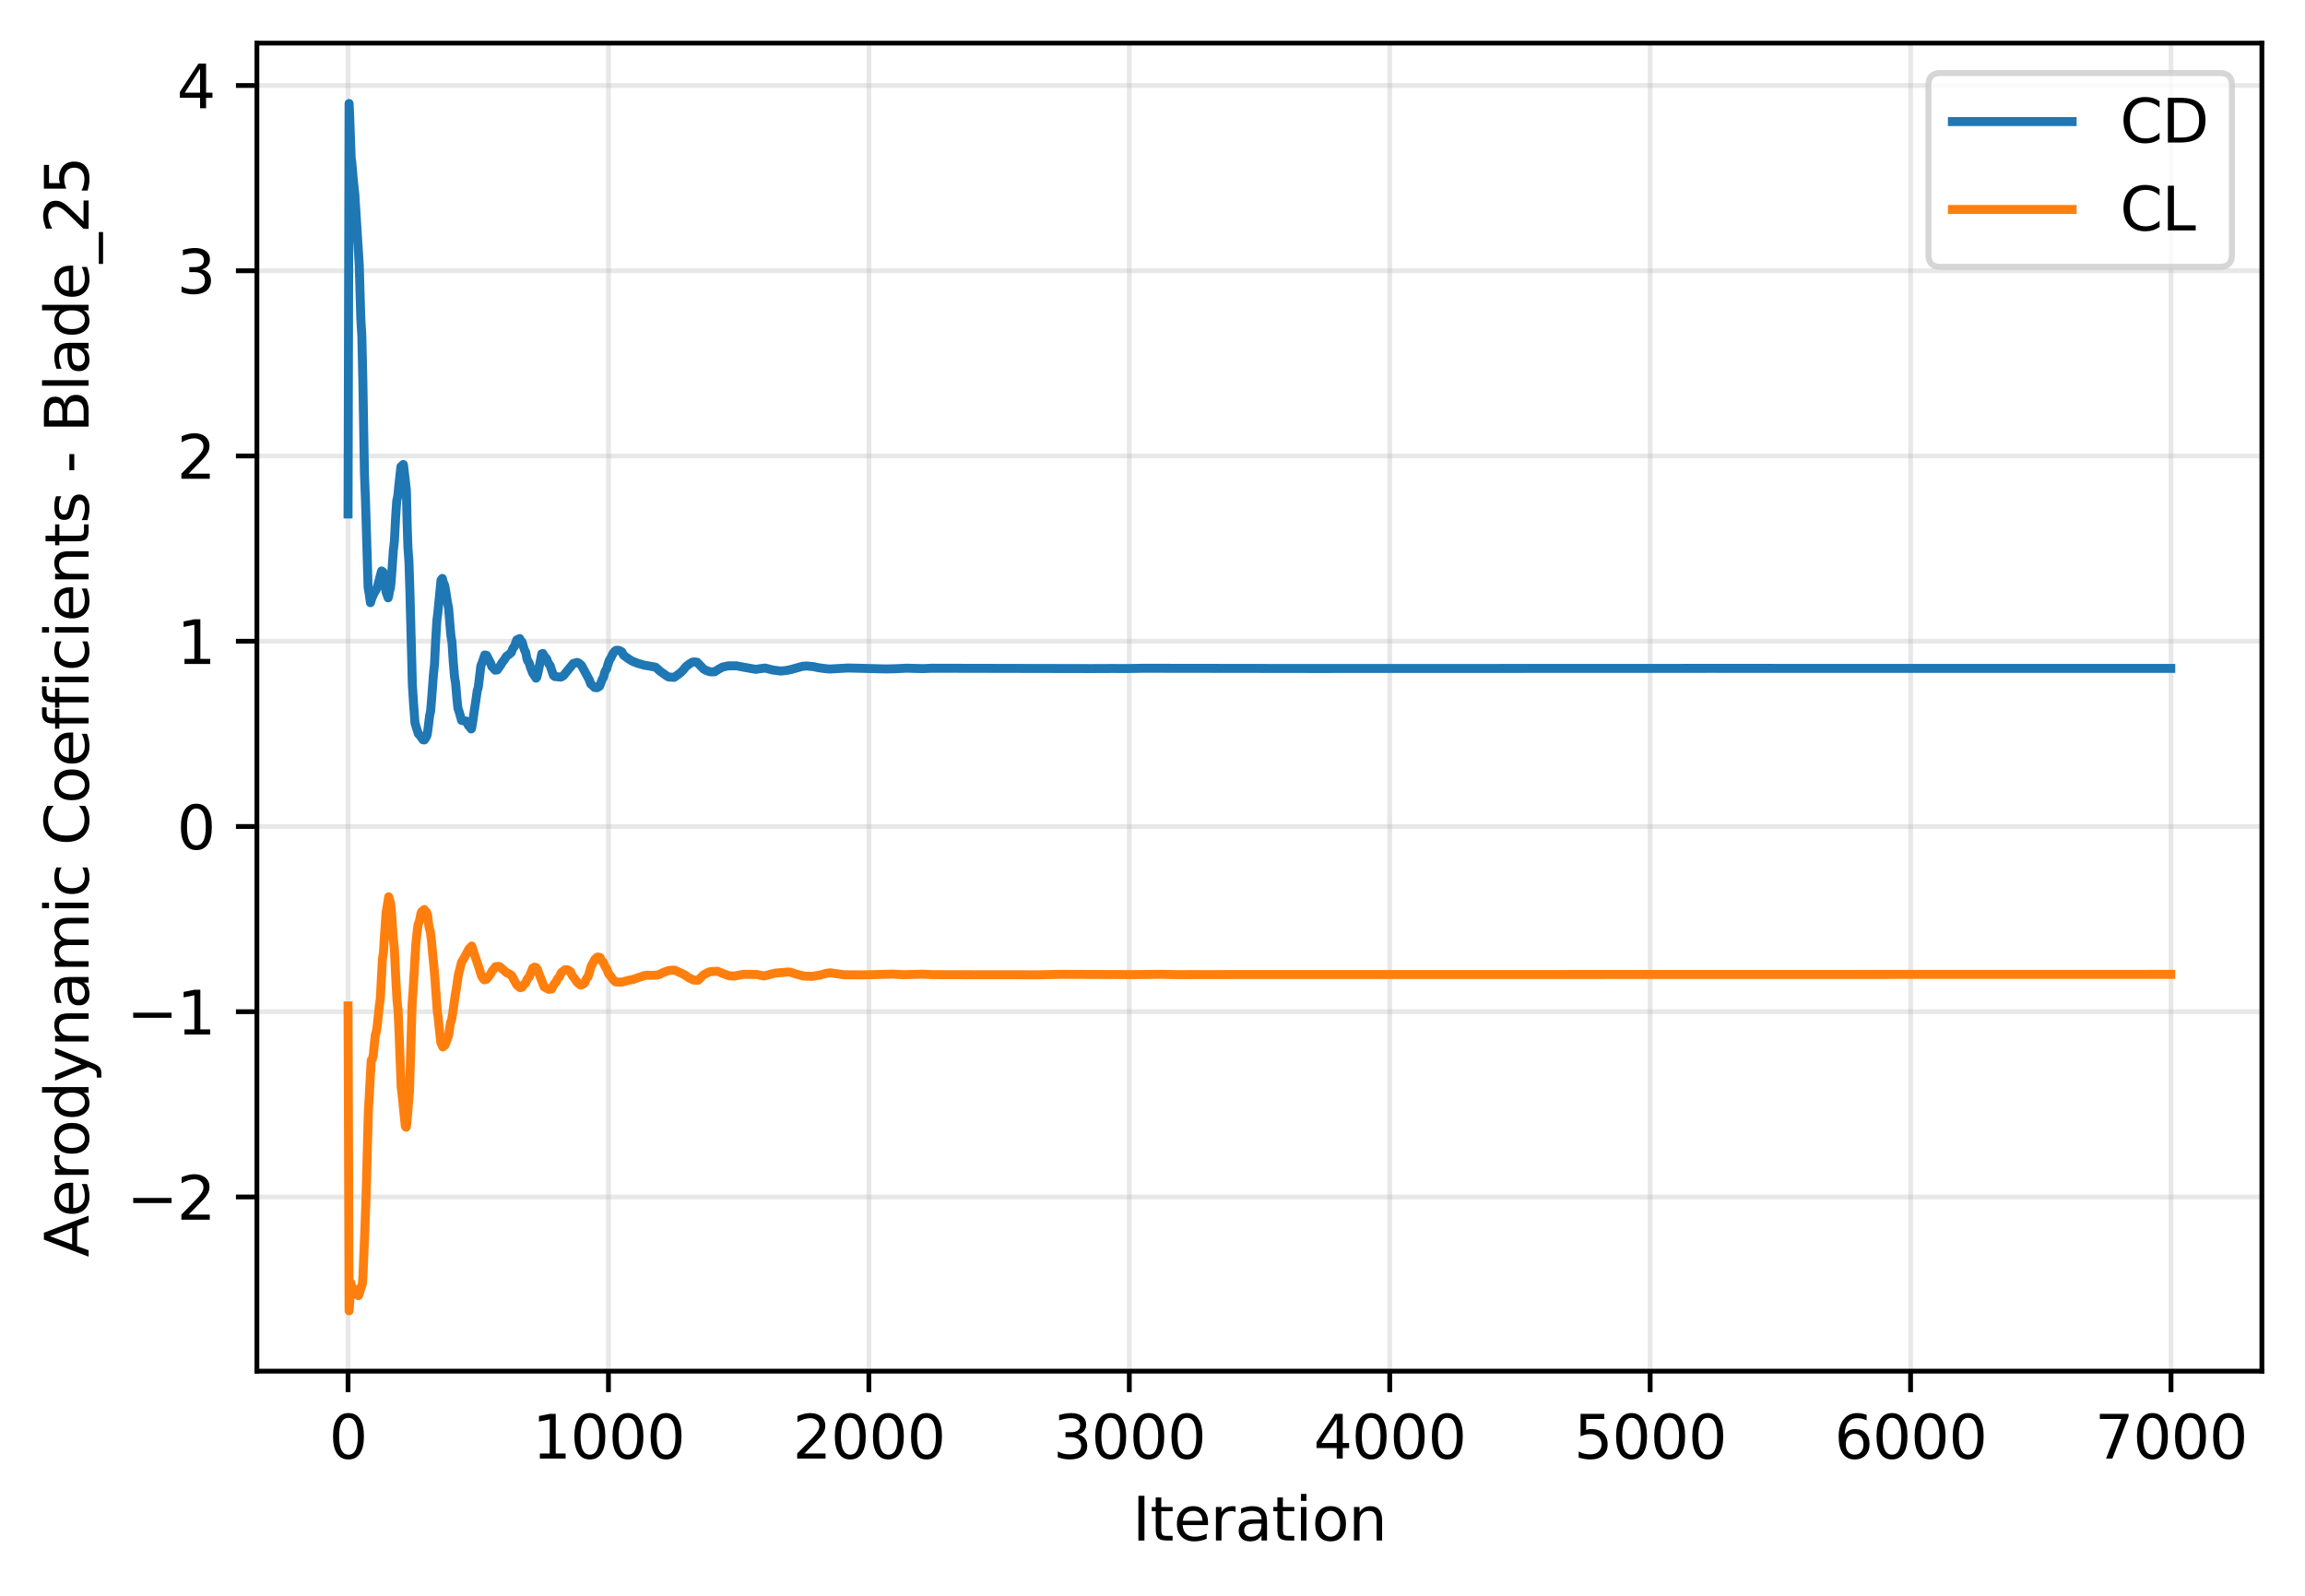 <?xml version="1.0" encoding="utf-8" standalone="no"?>
<!DOCTYPE svg PUBLIC "-//W3C//DTD SVG 1.1//EN"
  "http://www.w3.org/Graphics/SVG/1.1/DTD/svg11.dtd">
<svg xmlns:xlink="http://www.w3.org/1999/xlink" width="384.898pt" height="266.516pt" viewBox="0 0 384.898 266.516" xmlns="http://www.w3.org/2000/svg" version="1.1">
 <defs>
  <style type="text/css">*{stroke-linejoin: round; stroke-linecap: butt}</style>
 </defs>
 <g id="figure_1">
  <g id="patch_1">
   <path d="M 0 266.516 
L 384.898 266.516 
L 384.898 0 
L 0 0 
z
" style="fill: #ffffff"/>
  </g>
  <g id="axes_1">
   <g id="patch_2">
    <path d="M 42.898 228.96 
L 377.698 228.96 
L 377.698 7.2 
L 42.898 7.2 
z
" style="fill: #ffffff"/>
   </g>
   <g id="matplotlib.axis_1">
    <g id="xtick_1">
     <g id="line2d_1">
      <path d="M 58.117 228.96 
L 58.117 7.2 
" clip-path="url(#p949bde7c8f)" style="fill: none; stroke: #b0b0b0; stroke-opacity: 0.3; stroke-width: 0.8; stroke-linecap: square"/>
     </g>
     <g id="line2d_2">
      <defs>
       <path id="m51c394174d" d="M 0 0 
L 0 3.5 
" style="stroke: #000000; stroke-width: 0.8"/>
      </defs>
      <g>
       <use xlink:href="#m51c394174d" x="58.117" y="228.96" style="stroke: #000000; stroke-width: 0.8"/>
      </g>
     </g>
     <g id="text_1">
      <!-- 0 -->
      <g transform="translate(54.935 243.558) scale(0.1 -0.1)">
       <defs>
        <path id="DejaVuSans-30" d="M 2034 4250 
Q 1547 4250 1301 3770 
Q 1056 3291 1056 2328 
Q 1056 1369 1301 889 
Q 1547 409 2034 409 
Q 2525 409 2770 889 
Q 3016 1369 3016 2328 
Q 3016 3291 2770 3770 
Q 2525 4250 2034 4250 
z
M 2034 4750 
Q 2819 4750 3233 4129 
Q 3647 3509 3647 2328 
Q 3647 1150 3233 529 
Q 2819 -91 2034 -91 
Q 1250 -91 836 529 
Q 422 1150 422 2328 
Q 422 3509 836 4129 
Q 1250 4750 2034 4750 
z
" transform="scale(0.016)"/>
       </defs>
       <use xlink:href="#DejaVuSans-30"/>
      </g>
     </g>
    </g>
    <g id="xtick_2">
     <g id="line2d_3">
      <path d="M 101.603 228.96 
L 101.603 7.2 
" clip-path="url(#p949bde7c8f)" style="fill: none; stroke: #b0b0b0; stroke-opacity: 0.3; stroke-width: 0.8; stroke-linecap: square"/>
     </g>
     <g id="line2d_4">
      <g>
       <use xlink:href="#m51c394174d" x="101.603" y="228.96" style="stroke: #000000; stroke-width: 0.8"/>
      </g>
     </g>
     <g id="text_2">
      <!-- 1000 -->
      <g transform="translate(88.878 243.558) scale(0.1 -0.1)">
       <defs>
        <path id="DejaVuSans-31" d="M 794 531 
L 1825 531 
L 1825 4091 
L 703 3866 
L 703 4441 
L 1819 4666 
L 2450 4666 
L 2450 531 
L 3481 531 
L 3481 0 
L 794 0 
L 794 531 
z
" transform="scale(0.016)"/>
       </defs>
       <use xlink:href="#DejaVuSans-31"/>
       <use xlink:href="#DejaVuSans-30" transform="translate(63.623 0)"/>
       <use xlink:href="#DejaVuSans-30" transform="translate(127.246 0)"/>
       <use xlink:href="#DejaVuSans-30" transform="translate(190.869 0)"/>
      </g>
     </g>
    </g>
    <g id="xtick_3">
     <g id="line2d_5">
      <path d="M 145.09 228.96 
L 145.09 7.2 
" clip-path="url(#p949bde7c8f)" style="fill: none; stroke: #b0b0b0; stroke-opacity: 0.3; stroke-width: 0.8; stroke-linecap: square"/>
     </g>
     <g id="line2d_6">
      <g>
       <use xlink:href="#m51c394174d" x="145.09" y="228.96" style="stroke: #000000; stroke-width: 0.8"/>
      </g>
     </g>
     <g id="text_3">
      <!-- 2000 -->
      <g transform="translate(132.365 243.558) scale(0.1 -0.1)">
       <defs>
        <path id="DejaVuSans-32" d="M 1228 531 
L 3431 531 
L 3431 0 
L 469 0 
L 469 531 
Q 828 903 1448 1529 
Q 2069 2156 2228 2338 
Q 2531 2678 2651 2914 
Q 2772 3150 2772 3378 
Q 2772 3750 2511 3984 
Q 2250 4219 1831 4219 
Q 1534 4219 1204 4116 
Q 875 4013 500 3803 
L 500 4441 
Q 881 4594 1212 4672 
Q 1544 4750 1819 4750 
Q 2544 4750 2975 4387 
Q 3406 4025 3406 3419 
Q 3406 3131 3298 2873 
Q 3191 2616 2906 2266 
Q 2828 2175 2409 1742 
Q 1991 1309 1228 531 
z
" transform="scale(0.016)"/>
       </defs>
       <use xlink:href="#DejaVuSans-32"/>
       <use xlink:href="#DejaVuSans-30" transform="translate(63.623 0)"/>
       <use xlink:href="#DejaVuSans-30" transform="translate(127.246 0)"/>
       <use xlink:href="#DejaVuSans-30" transform="translate(190.869 0)"/>
      </g>
     </g>
    </g>
    <g id="xtick_4">
     <g id="line2d_7">
      <path d="M 188.577 228.96 
L 188.577 7.2 
" clip-path="url(#p949bde7c8f)" style="fill: none; stroke: #b0b0b0; stroke-opacity: 0.3; stroke-width: 0.8; stroke-linecap: square"/>
     </g>
     <g id="line2d_8">
      <g>
       <use xlink:href="#m51c394174d" x="188.577" y="228.96" style="stroke: #000000; stroke-width: 0.8"/>
      </g>
     </g>
     <g id="text_4">
      <!-- 3000 -->
      <g transform="translate(175.852 243.558) scale(0.1 -0.1)">
       <defs>
        <path id="DejaVuSans-33" d="M 2597 2516 
Q 3050 2419 3304 2112 
Q 3559 1806 3559 1356 
Q 3559 666 3084 287 
Q 2609 -91 1734 -91 
Q 1441 -91 1130 -33 
Q 819 25 488 141 
L 488 750 
Q 750 597 1062 519 
Q 1375 441 1716 441 
Q 2309 441 2620 675 
Q 2931 909 2931 1356 
Q 2931 1769 2642 2001 
Q 2353 2234 1838 2234 
L 1294 2234 
L 1294 2753 
L 1863 2753 
Q 2328 2753 2575 2939 
Q 2822 3125 2822 3475 
Q 2822 3834 2567 4026 
Q 2313 4219 1838 4219 
Q 1578 4219 1281 4162 
Q 984 4106 628 3988 
L 628 4550 
Q 988 4650 1302 4700 
Q 1616 4750 1894 4750 
Q 2613 4750 3031 4423 
Q 3450 4097 3450 3541 
Q 3450 3153 3228 2886 
Q 3006 2619 2597 2516 
z
" transform="scale(0.016)"/>
       </defs>
       <use xlink:href="#DejaVuSans-33"/>
       <use xlink:href="#DejaVuSans-30" transform="translate(63.623 0)"/>
       <use xlink:href="#DejaVuSans-30" transform="translate(127.246 0)"/>
       <use xlink:href="#DejaVuSans-30" transform="translate(190.869 0)"/>
      </g>
     </g>
    </g>
    <g id="xtick_5">
     <g id="line2d_9">
      <path d="M 232.064 228.96 
L 232.064 7.2 
" clip-path="url(#p949bde7c8f)" style="fill: none; stroke: #b0b0b0; stroke-opacity: 0.3; stroke-width: 0.8; stroke-linecap: square"/>
     </g>
     <g id="line2d_10">
      <g>
       <use xlink:href="#m51c394174d" x="232.064" y="228.96" style="stroke: #000000; stroke-width: 0.8"/>
      </g>
     </g>
     <g id="text_5">
      <!-- 4000 -->
      <g transform="translate(219.339 243.558) scale(0.1 -0.1)">
       <defs>
        <path id="DejaVuSans-34" d="M 2419 4116 
L 825 1625 
L 2419 1625 
L 2419 4116 
z
M 2253 4666 
L 3047 4666 
L 3047 1625 
L 3713 1625 
L 3713 1100 
L 3047 1100 
L 3047 0 
L 2419 0 
L 2419 1100 
L 313 1100 
L 313 1709 
L 2253 4666 
z
" transform="scale(0.016)"/>
       </defs>
       <use xlink:href="#DejaVuSans-34"/>
       <use xlink:href="#DejaVuSans-30" transform="translate(63.623 0)"/>
       <use xlink:href="#DejaVuSans-30" transform="translate(127.246 0)"/>
       <use xlink:href="#DejaVuSans-30" transform="translate(190.869 0)"/>
      </g>
     </g>
    </g>
    <g id="xtick_6">
     <g id="line2d_11">
      <path d="M 275.55 228.96 
L 275.55 7.2 
" clip-path="url(#p949bde7c8f)" style="fill: none; stroke: #b0b0b0; stroke-opacity: 0.3; stroke-width: 0.8; stroke-linecap: square"/>
     </g>
     <g id="line2d_12">
      <g>
       <use xlink:href="#m51c394174d" x="275.55" y="228.96" style="stroke: #000000; stroke-width: 0.8"/>
      </g>
     </g>
     <g id="text_6">
      <!-- 5000 -->
      <g transform="translate(262.825 243.558) scale(0.1 -0.1)">
       <defs>
        <path id="DejaVuSans-35" d="M 691 4666 
L 3169 4666 
L 3169 4134 
L 1269 4134 
L 1269 2991 
Q 1406 3038 1543 3061 
Q 1681 3084 1819 3084 
Q 2600 3084 3056 2656 
Q 3513 2228 3513 1497 
Q 3513 744 3044 326 
Q 2575 -91 1722 -91 
Q 1428 -91 1123 -41 
Q 819 9 494 109 
L 494 744 
Q 775 591 1075 516 
Q 1375 441 1709 441 
Q 2250 441 2565 725 
Q 2881 1009 2881 1497 
Q 2881 1984 2565 2268 
Q 2250 2553 1709 2553 
Q 1456 2553 1204 2497 
Q 953 2441 691 2322 
L 691 4666 
z
" transform="scale(0.016)"/>
       </defs>
       <use xlink:href="#DejaVuSans-35"/>
       <use xlink:href="#DejaVuSans-30" transform="translate(63.623 0)"/>
       <use xlink:href="#DejaVuSans-30" transform="translate(127.246 0)"/>
       <use xlink:href="#DejaVuSans-30" transform="translate(190.869 0)"/>
      </g>
     </g>
    </g>
    <g id="xtick_7">
     <g id="line2d_13">
      <path d="M 319.037 228.96 
L 319.037 7.2 
" clip-path="url(#p949bde7c8f)" style="fill: none; stroke: #b0b0b0; stroke-opacity: 0.3; stroke-width: 0.8; stroke-linecap: square"/>
     </g>
     <g id="line2d_14">
      <g>
       <use xlink:href="#m51c394174d" x="319.037" y="228.96" style="stroke: #000000; stroke-width: 0.8"/>
      </g>
     </g>
     <g id="text_7">
      <!-- 6000 -->
      <g transform="translate(306.312 243.558) scale(0.1 -0.1)">
       <defs>
        <path id="DejaVuSans-36" d="M 2113 2584 
Q 1688 2584 1439 2293 
Q 1191 2003 1191 1497 
Q 1191 994 1439 701 
Q 1688 409 2113 409 
Q 2538 409 2786 701 
Q 3034 994 3034 1497 
Q 3034 2003 2786 2293 
Q 2538 2584 2113 2584 
z
M 3366 4563 
L 3366 3988 
Q 3128 4100 2886 4159 
Q 2644 4219 2406 4219 
Q 1781 4219 1451 3797 
Q 1122 3375 1075 2522 
Q 1259 2794 1537 2939 
Q 1816 3084 2150 3084 
Q 2853 3084 3261 2657 
Q 3669 2231 3669 1497 
Q 3669 778 3244 343 
Q 2819 -91 2113 -91 
Q 1303 -91 875 529 
Q 447 1150 447 2328 
Q 447 3434 972 4092 
Q 1497 4750 2381 4750 
Q 2619 4750 2861 4703 
Q 3103 4656 3366 4563 
z
" transform="scale(0.016)"/>
       </defs>
       <use xlink:href="#DejaVuSans-36"/>
       <use xlink:href="#DejaVuSans-30" transform="translate(63.623 0)"/>
       <use xlink:href="#DejaVuSans-30" transform="translate(127.246 0)"/>
       <use xlink:href="#DejaVuSans-30" transform="translate(190.869 0)"/>
      </g>
     </g>
    </g>
    <g id="xtick_8">
     <g id="line2d_15">
      <path d="M 362.524 228.96 
L 362.524 7.2 
" clip-path="url(#p949bde7c8f)" style="fill: none; stroke: #b0b0b0; stroke-opacity: 0.3; stroke-width: 0.8; stroke-linecap: square"/>
     </g>
     <g id="line2d_16">
      <g>
       <use xlink:href="#m51c394174d" x="362.524" y="228.96" style="stroke: #000000; stroke-width: 0.8"/>
      </g>
     </g>
     <g id="text_8">
      <!-- 7000 -->
      <g transform="translate(349.799 243.558) scale(0.1 -0.1)">
       <defs>
        <path id="DejaVuSans-37" d="M 525 4666 
L 3525 4666 
L 3525 4397 
L 1831 0 
L 1172 0 
L 2766 4134 
L 525 4134 
L 525 4666 
z
" transform="scale(0.016)"/>
       </defs>
       <use xlink:href="#DejaVuSans-37"/>
       <use xlink:href="#DejaVuSans-30" transform="translate(63.623 0)"/>
       <use xlink:href="#DejaVuSans-30" transform="translate(127.246 0)"/>
       <use xlink:href="#DejaVuSans-30" transform="translate(190.869 0)"/>
      </g>
     </g>
    </g>
    <g id="text_9">
     <!-- Iteration -->
     <g transform="translate(189.09 257.237) scale(0.1 -0.1)">
      <defs>
       <path id="DejaVuSans-49" d="M 628 4666 
L 1259 4666 
L 1259 0 
L 628 0 
L 628 4666 
z
" transform="scale(0.016)"/>
       <path id="DejaVuSans-74" d="M 1172 4494 
L 1172 3500 
L 2356 3500 
L 2356 3053 
L 1172 3053 
L 1172 1153 
Q 1172 725 1289 603 
Q 1406 481 1766 481 
L 2356 481 
L 2356 0 
L 1766 0 
Q 1100 0 847 248 
Q 594 497 594 1153 
L 594 3053 
L 172 3053 
L 172 3500 
L 594 3500 
L 594 4494 
L 1172 4494 
z
" transform="scale(0.016)"/>
       <path id="DejaVuSans-65" d="M 3597 1894 
L 3597 1613 
L 953 1613 
Q 991 1019 1311 708 
Q 1631 397 2203 397 
Q 2534 397 2845 478 
Q 3156 559 3463 722 
L 3463 178 
Q 3153 47 2828 -22 
Q 2503 -91 2169 -91 
Q 1331 -91 842 396 
Q 353 884 353 1716 
Q 353 2575 817 3079 
Q 1281 3584 2069 3584 
Q 2775 3584 3186 3129 
Q 3597 2675 3597 1894 
z
M 3022 2063 
Q 3016 2534 2758 2815 
Q 2500 3097 2075 3097 
Q 1594 3097 1305 2825 
Q 1016 2553 972 2059 
L 3022 2063 
z
" transform="scale(0.016)"/>
       <path id="DejaVuSans-72" d="M 2631 2963 
Q 2534 3019 2420 3045 
Q 2306 3072 2169 3072 
Q 1681 3072 1420 2755 
Q 1159 2438 1159 1844 
L 1159 0 
L 581 0 
L 581 3500 
L 1159 3500 
L 1159 2956 
Q 1341 3275 1631 3429 
Q 1922 3584 2338 3584 
Q 2397 3584 2469 3576 
Q 2541 3569 2628 3553 
L 2631 2963 
z
" transform="scale(0.016)"/>
       <path id="DejaVuSans-61" d="M 2194 1759 
Q 1497 1759 1228 1600 
Q 959 1441 959 1056 
Q 959 750 1161 570 
Q 1363 391 1709 391 
Q 2188 391 2477 730 
Q 2766 1069 2766 1631 
L 2766 1759 
L 2194 1759 
z
M 3341 1997 
L 3341 0 
L 2766 0 
L 2766 531 
Q 2569 213 2275 61 
Q 1981 -91 1556 -91 
Q 1019 -91 701 211 
Q 384 513 384 1019 
Q 384 1609 779 1909 
Q 1175 2209 1959 2209 
L 2766 2209 
L 2766 2266 
Q 2766 2663 2505 2880 
Q 2244 3097 1772 3097 
Q 1472 3097 1187 3025 
Q 903 2953 641 2809 
L 641 3341 
Q 956 3463 1253 3523 
Q 1550 3584 1831 3584 
Q 2591 3584 2966 3190 
Q 3341 2797 3341 1997 
z
" transform="scale(0.016)"/>
       <path id="DejaVuSans-69" d="M 603 3500 
L 1178 3500 
L 1178 0 
L 603 0 
L 603 3500 
z
M 603 4863 
L 1178 4863 
L 1178 4134 
L 603 4134 
L 603 4863 
z
" transform="scale(0.016)"/>
       <path id="DejaVuSans-6f" d="M 1959 3097 
Q 1497 3097 1228 2736 
Q 959 2375 959 1747 
Q 959 1119 1226 758 
Q 1494 397 1959 397 
Q 2419 397 2687 759 
Q 2956 1122 2956 1747 
Q 2956 2369 2687 2733 
Q 2419 3097 1959 3097 
z
M 1959 3584 
Q 2709 3584 3137 3096 
Q 3566 2609 3566 1747 
Q 3566 888 3137 398 
Q 2709 -91 1959 -91 
Q 1206 -91 779 398 
Q 353 888 353 1747 
Q 353 2609 779 3096 
Q 1206 3584 1959 3584 
z
" transform="scale(0.016)"/>
       <path id="DejaVuSans-6e" d="M 3513 2113 
L 3513 0 
L 2938 0 
L 2938 2094 
Q 2938 2591 2744 2837 
Q 2550 3084 2163 3084 
Q 1697 3084 1428 2787 
Q 1159 2491 1159 1978 
L 1159 0 
L 581 0 
L 581 3500 
L 1159 3500 
L 1159 2956 
Q 1366 3272 1645 3428 
Q 1925 3584 2291 3584 
Q 2894 3584 3203 3211 
Q 3513 2838 3513 2113 
z
" transform="scale(0.016)"/>
      </defs>
      <use xlink:href="#DejaVuSans-49"/>
      <use xlink:href="#DejaVuSans-74" transform="translate(29.492 0)"/>
      <use xlink:href="#DejaVuSans-65" transform="translate(68.701 0)"/>
      <use xlink:href="#DejaVuSans-72" transform="translate(130.225 0)"/>
      <use xlink:href="#DejaVuSans-61" transform="translate(171.338 0)"/>
      <use xlink:href="#DejaVuSans-74" transform="translate(232.617 0)"/>
      <use xlink:href="#DejaVuSans-69" transform="translate(271.826 0)"/>
      <use xlink:href="#DejaVuSans-6f" transform="translate(299.609 0)"/>
      <use xlink:href="#DejaVuSans-6e" transform="translate(360.791 0)"/>
     </g>
    </g>
   </g>
   <g id="matplotlib.axis_2">
    <g id="ytick_1">
     <g id="line2d_17">
      <path d="M 42.898 199.871 
L 377.698 199.871 
" clip-path="url(#p949bde7c8f)" style="fill: none; stroke: #b0b0b0; stroke-opacity: 0.3; stroke-width: 0.8; stroke-linecap: square"/>
     </g>
     <g id="line2d_18">
      <defs>
       <path id="md9093e681e" d="M 0 0 
L -3.5 0 
" style="stroke: #000000; stroke-width: 0.8"/>
      </defs>
      <g>
       <use xlink:href="#md9093e681e" x="42.898" y="199.871" style="stroke: #000000; stroke-width: 0.8"/>
      </g>
     </g>
     <g id="text_10">
      <!-- −2 -->
      <g transform="translate(21.156 203.67) scale(0.1 -0.1)">
       <defs>
        <path id="DejaVuSans-2212" d="M 678 2272 
L 4684 2272 
L 4684 1741 
L 678 1741 
L 678 2272 
z
" transform="scale(0.016)"/>
       </defs>
       <use xlink:href="#DejaVuSans-2212"/>
       <use xlink:href="#DejaVuSans-32" transform="translate(83.789 0)"/>
      </g>
     </g>
    </g>
    <g id="ytick_2">
     <g id="line2d_19">
      <path d="M 42.898 168.939 
L 377.698 168.939 
" clip-path="url(#p949bde7c8f)" style="fill: none; stroke: #b0b0b0; stroke-opacity: 0.3; stroke-width: 0.8; stroke-linecap: square"/>
     </g>
     <g id="line2d_20">
      <g>
       <use xlink:href="#md9093e681e" x="42.898" y="168.939" style="stroke: #000000; stroke-width: 0.8"/>
      </g>
     </g>
     <g id="text_11">
      <!-- −1 -->
      <g transform="translate(21.156 172.738) scale(0.1 -0.1)">
       <use xlink:href="#DejaVuSans-2212"/>
       <use xlink:href="#DejaVuSans-31" transform="translate(83.789 0)"/>
      </g>
     </g>
    </g>
    <g id="ytick_3">
     <g id="line2d_21">
      <path d="M 42.898 138.006 
L 377.698 138.006 
" clip-path="url(#p949bde7c8f)" style="fill: none; stroke: #b0b0b0; stroke-opacity: 0.3; stroke-width: 0.8; stroke-linecap: square"/>
     </g>
     <g id="line2d_22">
      <g>
       <use xlink:href="#md9093e681e" x="42.898" y="138.006" style="stroke: #000000; stroke-width: 0.8"/>
      </g>
     </g>
     <g id="text_12">
      <!-- 0 -->
      <g transform="translate(29.536 141.806) scale(0.1 -0.1)">
       <use xlink:href="#DejaVuSans-30"/>
      </g>
     </g>
    </g>
    <g id="ytick_4">
     <g id="line2d_23">
      <path d="M 42.898 107.074 
L 377.698 107.074 
" clip-path="url(#p949bde7c8f)" style="fill: none; stroke: #b0b0b0; stroke-opacity: 0.3; stroke-width: 0.8; stroke-linecap: square"/>
     </g>
     <g id="line2d_24">
      <g>
       <use xlink:href="#md9093e681e" x="42.898" y="107.074" style="stroke: #000000; stroke-width: 0.8"/>
      </g>
     </g>
     <g id="text_13">
      <!-- 1 -->
      <g transform="translate(29.536 110.873) scale(0.1 -0.1)">
       <use xlink:href="#DejaVuSans-31"/>
      </g>
     </g>
    </g>
    <g id="ytick_5">
     <g id="line2d_25">
      <path d="M 42.898 76.142 
L 377.698 76.142 
" clip-path="url(#p949bde7c8f)" style="fill: none; stroke: #b0b0b0; stroke-opacity: 0.3; stroke-width: 0.8; stroke-linecap: square"/>
     </g>
     <g id="line2d_26">
      <g>
       <use xlink:href="#md9093e681e" x="42.898" y="76.142" style="stroke: #000000; stroke-width: 0.8"/>
      </g>
     </g>
     <g id="text_14">
      <!-- 2 -->
      <g transform="translate(29.536 79.941) scale(0.1 -0.1)">
       <use xlink:href="#DejaVuSans-32"/>
      </g>
     </g>
    </g>
    <g id="ytick_6">
     <g id="line2d_27">
      <path d="M 42.898 45.21 
L 377.698 45.21 
" clip-path="url(#p949bde7c8f)" style="fill: none; stroke: #b0b0b0; stroke-opacity: 0.3; stroke-width: 0.8; stroke-linecap: square"/>
     </g>
     <g id="line2d_28">
      <g>
       <use xlink:href="#md9093e681e" x="42.898" y="45.21" style="stroke: #000000; stroke-width: 0.8"/>
      </g>
     </g>
     <g id="text_15">
      <!-- 3 -->
      <g transform="translate(29.536 49.009) scale(0.1 -0.1)">
       <use xlink:href="#DejaVuSans-33"/>
      </g>
     </g>
    </g>
    <g id="ytick_7">
     <g id="line2d_29">
      <path d="M 42.898 14.277 
L 377.698 14.277 
" clip-path="url(#p949bde7c8f)" style="fill: none; stroke: #b0b0b0; stroke-opacity: 0.3; stroke-width: 0.8; stroke-linecap: square"/>
     </g>
     <g id="line2d_30">
      <g>
       <use xlink:href="#md9093e681e" x="42.898" y="14.277" style="stroke: #000000; stroke-width: 0.8"/>
      </g>
     </g>
     <g id="text_16">
      <!-- 4 -->
      <g transform="translate(29.536 18.077) scale(0.1 -0.1)">
       <use xlink:href="#DejaVuSans-34"/>
      </g>
     </g>
    </g>
    <g id="text_17">
     <!-- Aerodynamic Coefficients - Blade_25 -->
     <g transform="translate(14.798 209.92) rotate(-90) scale(0.1 -0.1)">
      <defs>
       <path id="DejaVuSans-41" d="M 2188 4044 
L 1331 1722 
L 3047 1722 
L 2188 4044 
z
M 1831 4666 
L 2547 4666 
L 4325 0 
L 3669 0 
L 3244 1197 
L 1141 1197 
L 716 0 
L 50 0 
L 1831 4666 
z
" transform="scale(0.016)"/>
       <path id="DejaVuSans-64" d="M 2906 2969 
L 2906 4863 
L 3481 4863 
L 3481 0 
L 2906 0 
L 2906 525 
Q 2725 213 2448 61 
Q 2172 -91 1784 -91 
Q 1150 -91 751 415 
Q 353 922 353 1747 
Q 353 2572 751 3078 
Q 1150 3584 1784 3584 
Q 2172 3584 2448 3432 
Q 2725 3281 2906 2969 
z
M 947 1747 
Q 947 1113 1208 752 
Q 1469 391 1925 391 
Q 2381 391 2643 752 
Q 2906 1113 2906 1747 
Q 2906 2381 2643 2742 
Q 2381 3103 1925 3103 
Q 1469 3103 1208 2742 
Q 947 2381 947 1747 
z
" transform="scale(0.016)"/>
       <path id="DejaVuSans-79" d="M 2059 -325 
Q 1816 -950 1584 -1140 
Q 1353 -1331 966 -1331 
L 506 -1331 
L 506 -850 
L 844 -850 
Q 1081 -850 1212 -737 
Q 1344 -625 1503 -206 
L 1606 56 
L 191 3500 
L 800 3500 
L 1894 763 
L 2988 3500 
L 3597 3500 
L 2059 -325 
z
" transform="scale(0.016)"/>
       <path id="DejaVuSans-6d" d="M 3328 2828 
Q 3544 3216 3844 3400 
Q 4144 3584 4550 3584 
Q 5097 3584 5394 3201 
Q 5691 2819 5691 2113 
L 5691 0 
L 5113 0 
L 5113 2094 
Q 5113 2597 4934 2840 
Q 4756 3084 4391 3084 
Q 3944 3084 3684 2787 
Q 3425 2491 3425 1978 
L 3425 0 
L 2847 0 
L 2847 2094 
Q 2847 2600 2669 2842 
Q 2491 3084 2119 3084 
Q 1678 3084 1418 2786 
Q 1159 2488 1159 1978 
L 1159 0 
L 581 0 
L 581 3500 
L 1159 3500 
L 1159 2956 
Q 1356 3278 1631 3431 
Q 1906 3584 2284 3584 
Q 2666 3584 2933 3390 
Q 3200 3197 3328 2828 
z
" transform="scale(0.016)"/>
       <path id="DejaVuSans-63" d="M 3122 3366 
L 3122 2828 
Q 2878 2963 2633 3030 
Q 2388 3097 2138 3097 
Q 1578 3097 1268 2742 
Q 959 2388 959 1747 
Q 959 1106 1268 751 
Q 1578 397 2138 397 
Q 2388 397 2633 464 
Q 2878 531 3122 666 
L 3122 134 
Q 2881 22 2623 -34 
Q 2366 -91 2075 -91 
Q 1284 -91 818 406 
Q 353 903 353 1747 
Q 353 2603 823 3093 
Q 1294 3584 2113 3584 
Q 2378 3584 2631 3529 
Q 2884 3475 3122 3366 
z
" transform="scale(0.016)"/>
       <path id="DejaVuSans-20" transform="scale(0.016)"/>
       <path id="DejaVuSans-43" d="M 4122 4306 
L 4122 3641 
Q 3803 3938 3442 4084 
Q 3081 4231 2675 4231 
Q 1875 4231 1450 3742 
Q 1025 3253 1025 2328 
Q 1025 1406 1450 917 
Q 1875 428 2675 428 
Q 3081 428 3442 575 
Q 3803 722 4122 1019 
L 4122 359 
Q 3791 134 3420 21 
Q 3050 -91 2638 -91 
Q 1578 -91 968 557 
Q 359 1206 359 2328 
Q 359 3453 968 4101 
Q 1578 4750 2638 4750 
Q 3056 4750 3426 4639 
Q 3797 4528 4122 4306 
z
" transform="scale(0.016)"/>
       <path id="DejaVuSans-66" d="M 2375 4863 
L 2375 4384 
L 1825 4384 
Q 1516 4384 1395 4259 
Q 1275 4134 1275 3809 
L 1275 3500 
L 2222 3500 
L 2222 3053 
L 1275 3053 
L 1275 0 
L 697 0 
L 697 3053 
L 147 3053 
L 147 3500 
L 697 3500 
L 697 3744 
Q 697 4328 969 4595 
Q 1241 4863 1831 4863 
L 2375 4863 
z
" transform="scale(0.016)"/>
       <path id="DejaVuSans-73" d="M 2834 3397 
L 2834 2853 
Q 2591 2978 2328 3040 
Q 2066 3103 1784 3103 
Q 1356 3103 1142 2972 
Q 928 2841 928 2578 
Q 928 2378 1081 2264 
Q 1234 2150 1697 2047 
L 1894 2003 
Q 2506 1872 2764 1633 
Q 3022 1394 3022 966 
Q 3022 478 2636 193 
Q 2250 -91 1575 -91 
Q 1294 -91 989 -36 
Q 684 19 347 128 
L 347 722 
Q 666 556 975 473 
Q 1284 391 1588 391 
Q 1994 391 2212 530 
Q 2431 669 2431 922 
Q 2431 1156 2273 1281 
Q 2116 1406 1581 1522 
L 1381 1569 
Q 847 1681 609 1914 
Q 372 2147 372 2553 
Q 372 3047 722 3315 
Q 1072 3584 1716 3584 
Q 2034 3584 2315 3537 
Q 2597 3491 2834 3397 
z
" transform="scale(0.016)"/>
       <path id="DejaVuSans-2d" d="M 313 2009 
L 1997 2009 
L 1997 1497 
L 313 1497 
L 313 2009 
z
" transform="scale(0.016)"/>
       <path id="DejaVuSans-42" d="M 1259 2228 
L 1259 519 
L 2272 519 
Q 2781 519 3026 730 
Q 3272 941 3272 1375 
Q 3272 1813 3026 2020 
Q 2781 2228 2272 2228 
L 1259 2228 
z
M 1259 4147 
L 1259 2741 
L 2194 2741 
Q 2656 2741 2882 2914 
Q 3109 3088 3109 3444 
Q 3109 3797 2882 3972 
Q 2656 4147 2194 4147 
L 1259 4147 
z
M 628 4666 
L 2241 4666 
Q 2963 4666 3353 4366 
Q 3744 4066 3744 3513 
Q 3744 3084 3544 2831 
Q 3344 2578 2956 2516 
Q 3422 2416 3680 2098 
Q 3938 1781 3938 1306 
Q 3938 681 3513 340 
Q 3088 0 2303 0 
L 628 0 
L 628 4666 
z
" transform="scale(0.016)"/>
       <path id="DejaVuSans-6c" d="M 603 4863 
L 1178 4863 
L 1178 0 
L 603 0 
L 603 4863 
z
" transform="scale(0.016)"/>
       <path id="DejaVuSans-5f" d="M 3263 -1063 
L 3263 -1509 
L -63 -1509 
L -63 -1063 
L 3263 -1063 
z
" transform="scale(0.016)"/>
      </defs>
      <use xlink:href="#DejaVuSans-41"/>
      <use xlink:href="#DejaVuSans-65" transform="translate(66.658 0)"/>
      <use xlink:href="#DejaVuSans-72" transform="translate(128.182 0)"/>
      <use xlink:href="#DejaVuSans-6f" transform="translate(167.045 0)"/>
      <use xlink:href="#DejaVuSans-64" transform="translate(228.227 0)"/>
      <use xlink:href="#DejaVuSans-79" transform="translate(291.703 0)"/>
      <use xlink:href="#DejaVuSans-6e" transform="translate(350.883 0)"/>
      <use xlink:href="#DejaVuSans-61" transform="translate(414.262 0)"/>
      <use xlink:href="#DejaVuSans-6d" transform="translate(475.541 0)"/>
      <use xlink:href="#DejaVuSans-69" transform="translate(572.953 0)"/>
      <use xlink:href="#DejaVuSans-63" transform="translate(600.736 0)"/>
      <use xlink:href="#DejaVuSans-20" transform="translate(655.717 0)"/>
      <use xlink:href="#DejaVuSans-43" transform="translate(687.504 0)"/>
      <use xlink:href="#DejaVuSans-6f" transform="translate(757.328 0)"/>
      <use xlink:href="#DejaVuSans-65" transform="translate(818.51 0)"/>
      <use xlink:href="#DejaVuSans-66" transform="translate(880.033 0)"/>
      <use xlink:href="#DejaVuSans-66" transform="translate(915.238 0)"/>
      <use xlink:href="#DejaVuSans-69" transform="translate(950.443 0)"/>
      <use xlink:href="#DejaVuSans-63" transform="translate(978.227 0)"/>
      <use xlink:href="#DejaVuSans-69" transform="translate(1033.207 0)"/>
      <use xlink:href="#DejaVuSans-65" transform="translate(1060.99 0)"/>
      <use xlink:href="#DejaVuSans-6e" transform="translate(1122.514 0)"/>
      <use xlink:href="#DejaVuSans-74" transform="translate(1185.893 0)"/>
      <use xlink:href="#DejaVuSans-73" transform="translate(1225.102 0)"/>
      <use xlink:href="#DejaVuSans-20" transform="translate(1277.201 0)"/>
      <use xlink:href="#DejaVuSans-2d" transform="translate(1308.988 0)"/>
      <use xlink:href="#DejaVuSans-20" transform="translate(1345.072 0)"/>
      <use xlink:href="#DejaVuSans-42" transform="translate(1376.859 0)"/>
      <use xlink:href="#DejaVuSans-6c" transform="translate(1445.463 0)"/>
      <use xlink:href="#DejaVuSans-61" transform="translate(1473.246 0)"/>
      <use xlink:href="#DejaVuSans-64" transform="translate(1534.525 0)"/>
      <use xlink:href="#DejaVuSans-65" transform="translate(1598.002 0)"/>
      <use xlink:href="#DejaVuSans-5f" transform="translate(1659.525 0)"/>
      <use xlink:href="#DejaVuSans-32" transform="translate(1709.525 0)"/>
      <use xlink:href="#DejaVuSans-35" transform="translate(1773.148 0)"/>
     </g>
    </g>
   </g>
   <g id="line2d_31">
    <path d="M 58.117 85.829 
L 58.291 17.28 
L 58.378 18.995 
L 58.638 26.415 
L 58.725 26.951 
L 59.03 30.449 
L 59.247 32.432 
L 59.987 44.183 
L 60.247 53.183 
L 60.421 56.116 
L 60.595 63.832 
L 60.856 79.05 
L 61.03 83.509 
L 61.465 98.054 
L 61.639 99.093 
L 61.856 100.636 
L 62.117 99.83 
L 62.422 99.149 
L 62.813 98.463 
L 62.987 98.102 
L 63.639 95.619 
L 63.726 95.34 
L 63.77 95.4 
L 63.944 95.494 
L 64.074 95.824 
L 64.205 96.802 
L 64.466 98.845 
L 64.814 99.833 
L 64.901 99.538 
L 65.031 98.77 
L 65.205 98.149 
L 65.379 96.225 
L 65.683 91.915 
L 65.857 90.368 
L 66.075 86.217 
L 66.249 83.629 
L 66.423 82.854 
L 66.64 80.66 
L 66.944 77.944 
L 67.336 77.56 
L 67.379 77.657 
L 67.858 81.819 
L 67.988 87.513 
L 68.119 91.433 
L 68.293 93.881 
L 68.466 99.462 
L 68.858 114.375 
L 69.075 117.719 
L 69.293 120.699 
L 69.554 121.596 
L 69.858 122.536 
L 70.119 122.794 
L 70.641 123.535 
L 70.858 123.558 
L 71.163 123.102 
L 71.337 122.683 
L 71.511 121.379 
L 71.728 119.576 
L 71.902 118.753 
L 72.076 116.681 
L 72.38 112.581 
L 72.554 110.988 
L 72.728 107.328 
L 72.946 103.661 
L 73.12 102.253 
L 73.641 96.888 
L 73.859 96.589 
L 73.946 96.918 
L 74.076 97.4 
L 74.25 97.737 
L 74.424 98.671 
L 74.729 100.669 
L 74.902 101.498 
L 75.076 103.626 
L 75.294 106.143 
L 75.468 107.208 
L 75.685 110.474 
L 75.903 113.083 
L 76.077 114.045 
L 76.294 116.645 
L 76.468 118.274 
L 76.685 118.898 
L 77.077 120.292 
L 77.512 120.397 
L 77.773 120.374 
L 77.947 120.457 
L 78.121 120.962 
L 78.251 121.197 
L 78.512 121.462 
L 78.686 121.72 
L 78.729 121.679 
L 78.86 121.016 
L 79.251 118.31 
L 79.425 117.212 
L 79.686 115.362 
L 79.86 114.789 
L 80.077 113 
L 80.295 111.178 
L 80.512 110.655 
L 80.947 109.368 
L 81.252 109.431 
L 81.947 110.784 
L 82.121 111.293 
L 82.382 111.567 
L 82.687 111.91 
L 83.035 111.862 
L 83.643 111.005 
L 83.861 110.596 
L 84.122 110.303 
L 84.6 109.557 
L 84.904 109.35 
L 85.165 109.14 
L 85.383 108.957 
L 85.557 108.474 
L 85.687 108.199 
L 85.905 107.953 
L 86.122 107.276 
L 86.296 106.852 
L 86.774 106.628 
L 86.818 106.73 
L 86.948 106.945 
L 87.166 107.178 
L 87.34 107.77 
L 87.557 108.476 
L 87.775 108.9 
L 87.992 109.974 
L 88.122 110.352 
L 88.34 110.648 
L 88.601 111.497 
L 88.949 112.391 
L 89.514 113.246 
L 89.644 113.086 
L 89.862 112.182 
L 90.471 109.176 
L 90.645 109.115 
L 90.819 109.438 
L 91.036 109.763 
L 91.254 109.962 
L 91.427 110.397 
L 91.645 110.867 
L 91.862 111.134 
L 92.08 111.818 
L 92.428 112.803 
L 92.645 112.964 
L 93.645 113.07 
L 93.819 112.982 
L 94.08 112.828 
L 95.733 110.789 
L 96.385 110.612 
L 96.602 110.697 
L 96.863 110.898 
L 97.081 111.085 
L 98.385 113.481 
L 98.646 114.215 
L 98.907 114.425 
L 99.299 114.799 
L 99.69 114.838 
L 99.864 114.751 
L 100.125 114.585 
L 100.299 114.144 
L 100.56 113.432 
L 100.777 113.09 
L 100.951 112.359 
L 101.082 112.01 
L 101.299 111.718 
L 101.516 110.94 
L 101.734 110.296 
L 101.951 109.947 
L 102.386 109.09 
L 102.691 108.71 
L 102.908 108.581 
L 103.343 108.595 
L 103.517 108.67 
L 103.821 108.837 
L 104.126 109.412 
L 104.3 109.545 
L 104.604 109.758 
L 104.908 109.986 
L 105.256 110.205 
L 105.474 110.338 
L 105.865 110.525 
L 106.082 110.586 
L 106.474 110.755 
L 106.691 110.815 
L 107.648 111.095 
L 107.996 111.133 
L 109.474 111.409 
L 110.301 112.138 
L 110.475 112.261 
L 110.779 112.466 
L 111.083 112.701 
L 111.431 112.923 
L 111.649 113.043 
L 112.562 113.11 
L 113.258 112.621 
L 113.432 112.478 
L 113.693 112.282 
L 114.128 111.83 
L 114.388 111.496 
L 114.606 111.255 
L 114.91 111.031 
L 115.215 110.801 
L 115.606 110.575 
L 115.824 110.53 
L 116.389 110.572 
L 116.78 110.974 
L 117.476 111.704 
L 117.824 111.909 
L 117.998 111.97 
L 118.433 112.138 
L 118.694 112.184 
L 119.346 112.174 
L 119.955 111.771 
L 120.651 111.391 
L 121.607 111.186 
L 122.955 111.175 
L 123.999 111.378 
L 126.173 111.765 
L 127.739 111.548 
L 129.043 111.877 
L 130.348 112.051 
L 131.261 111.962 
L 132.088 111.795 
L 134.001 111.263 
L 134.653 111.207 
L 135.871 111.32 
L 136.567 111.48 
L 137.61 111.625 
L 138.524 111.716 
L 141.611 111.543 
L 147.96 111.701 
L 149.656 111.662 
L 151.352 111.575 
L 154.092 111.647 
L 155.614 111.584 
L 158.354 111.591 
L 182.271 111.638 
L 185.924 111.622 
L 188.185 111.636 
L 190.925 111.59 
L 219.061 111.626 
L 229.672 111.623 
L 285.422 111.604 
L 349.086 111.613 
L 362.48 111.613 
L 362.48 111.613 
" clip-path="url(#p949bde7c8f)" style="fill: none; stroke: #1f77b4; stroke-width: 1.5; stroke-linecap: square"/>
   </g>
   <g id="line2d_32">
    <path d="M 58.117 167.965 
L 58.291 218.88 
L 58.378 217.719 
L 58.551 214.197 
L 58.595 214.236 
L 58.769 215.107 
L 58.812 215.096 
L 58.943 215.127 
L 59.334 215.363 
L 59.639 216.214 
L 59.856 216.351 
L 59.943 216.167 
L 60.334 214.868 
L 60.508 214.396 
L 60.595 213.308 
L 60.943 204.969 
L 61.117 200.161 
L 61.509 185.649 
L 61.683 182.595 
L 61.987 177.06 
L 62.161 176.877 
L 62.335 176.195 
L 62.509 174.352 
L 62.683 172.754 
L 62.857 172.239 
L 63.031 170.891 
L 63.335 168.017 
L 63.509 166.728 
L 63.683 163.427 
L 63.857 160.148 
L 64.031 159.03 
L 64.205 156.256 
L 64.466 152.431 
L 64.683 151.135 
L 64.901 149.749 
L 65.074 150.324 
L 65.248 151.001 
L 65.379 152.513 
L 65.683 156.838 
L 65.857 158.448 
L 66.075 163.118 
L 66.292 167.019 
L 66.466 168.653 
L 66.64 172.472 
L 66.988 181.532 
L 67.162 182.904 
L 67.684 188.078 
L 67.814 188.225 
L 67.858 188.153 
L 67.945 187.422 
L 68.206 184.268 
L 68.379 182.196 
L 68.553 176.549 
L 68.814 167.685 
L 68.988 165.285 
L 69.423 157.856 
L 69.641 155.668 
L 69.815 154.346 
L 70.032 153.836 
L 70.293 152.514 
L 70.423 152.218 
L 70.858 151.876 
L 70.902 151.947 
L 71.032 152.137 
L 71.25 152.355 
L 71.424 152.961 
L 71.554 154.185 
L 71.684 155.038 
L 71.858 155.576 
L 72.032 156.96 
L 72.467 161.54 
L 72.641 163.57 
L 72.989 168.538 
L 73.163 169.92 
L 73.598 174.063 
L 73.946 174.821 
L 73.989 174.727 
L 74.25 174.596 
L 74.424 174.234 
L 74.772 173.267 
L 74.946 172.769 
L 75.12 171.424 
L 75.25 170.69 
L 75.424 170.241 
L 75.598 169.165 
L 75.99 166.335 
L 76.207 165.062 
L 76.555 162.692 
L 76.772 161.883 
L 77.077 160.632 
L 77.294 160.312 
L 77.816 159.382 
L 78.034 158.967 
L 78.294 158.458 
L 78.555 158.207 
L 78.773 157.97 
L 78.903 158.323 
L 79.208 159.359 
L 79.382 159.805 
L 79.773 161.016 
L 79.99 161.608 
L 80.382 162.932 
L 80.643 163.348 
L 80.86 163.609 
L 81.252 163.527 
L 81.947 162.603 
L 82.165 162.158 
L 82.426 161.846 
L 82.73 161.422 
L 83.295 161.367 
L 83.6 161.534 
L 83.904 161.832 
L 84.209 162.074 
L 84.557 162.407 
L 84.904 162.554 
L 85.165 162.707 
L 85.426 162.889 
L 86.166 164.241 
L 86.296 164.459 
L 86.6 164.728 
L 86.861 164.926 
L 87.209 164.83 
L 87.383 164.535 
L 87.514 164.359 
L 87.775 164.143 
L 87.992 163.6 
L 88.122 163.378 
L 88.383 163.129 
L 88.601 162.545 
L 88.949 161.678 
L 89.21 161.493 
L 89.514 161.562 
L 89.731 161.846 
L 90.123 162.9 
L 90.862 164.787 
L 91.036 164.883 
L 91.384 165.081 
L 91.645 165.203 
L 92.123 165.134 
L 92.428 164.5 
L 92.645 164.177 
L 92.863 163.979 
L 93.036 163.555 
L 93.167 163.349 
L 93.428 163.111 
L 93.645 162.549 
L 93.776 162.364 
L 94.08 162.128 
L 94.385 161.911 
L 94.819 161.961 
L 94.993 162.064 
L 95.254 162.236 
L 95.428 162.649 
L 95.646 163.046 
L 95.863 163.279 
L 96.385 164.034 
L 96.95 164.497 
L 97.211 164.419 
L 97.385 164.306 
L 97.646 164.114 
L 97.82 163.64 
L 97.95 163.375 
L 98.168 163.139 
L 98.342 162.634 
L 98.733 161.287 
L 98.951 160.9 
L 99.299 160.243 
L 99.603 159.929 
L 99.82 159.803 
L 100.212 159.889 
L 100.386 160.282 
L 100.516 160.486 
L 100.734 160.674 
L 100.908 161.09 
L 101.125 161.54 
L 101.342 161.8 
L 101.56 162.462 
L 101.69 162.71 
L 101.951 162.978 
L 102.386 163.585 
L 102.734 163.918 
L 102.908 163.979 
L 103.821 163.995 
L 104.952 163.701 
L 105.778 163.533 
L 106.691 163.205 
L 107.561 162.92 
L 107.996 162.845 
L 108.822 162.865 
L 109.692 162.823 
L 110.127 162.714 
L 110.562 162.478 
L 111.388 162.151 
L 111.823 162.036 
L 112.605 161.991 
L 113.823 162.526 
L 113.997 162.612 
L 114.345 162.802 
L 114.649 163.022 
L 114.954 163.215 
L 115.171 163.346 
L 115.563 163.539 
L 115.824 163.642 
L 116.563 163.688 
L 116.954 163.3 
L 117.476 162.791 
L 117.78 162.613 
L 118.041 162.489 
L 118.433 162.3 
L 118.65 162.247 
L 119.824 162.185 
L 120.781 162.587 
L 121.781 162.947 
L 122.651 162.973 
L 123.521 162.81 
L 124.26 162.683 
L 126.434 162.723 
L 127.521 162.976 
L 128.043 162.853 
L 128.696 162.67 
L 129.261 162.534 
L 129.478 162.49 
L 131.653 162.306 
L 132.044 162.355 
L 132.914 162.649 
L 133.131 162.7 
L 134.088 162.954 
L 134.436 162.993 
L 135.61 163.039 
L 136.523 162.881 
L 136.871 162.836 
L 137.958 162.541 
L 138.611 162.441 
L 140.089 162.649 
L 140.915 162.767 
L 144.09 162.786 
L 149.091 162.661 
L 150.83 162.755 
L 154.092 162.67 
L 155.614 162.741 
L 158.354 162.757 
L 171.4 162.771 
L 173.139 162.777 
L 177.183 162.696 
L 186.489 162.729 
L 189.664 162.734 
L 193.752 162.693 
L 196.622 162.743 
L 207.798 162.725 
L 212.147 162.729 
L 217.104 162.726 
L 234.76 162.726 
L 362.48 162.699 
L 362.48 162.699 
" clip-path="url(#p949bde7c8f)" style="fill: none; stroke: #ff7f0e; stroke-width: 1.5; stroke-linecap: square"/>
   </g>
   <g id="patch_3">
    <path d="M 42.898 228.96 
L 42.898 7.2 
" style="fill: none; stroke: #000000; stroke-width: 0.8; stroke-linejoin: miter; stroke-linecap: square"/>
   </g>
   <g id="patch_4">
    <path d="M 377.698 228.96 
L 377.698 7.2 
" style="fill: none; stroke: #000000; stroke-width: 0.8; stroke-linejoin: miter; stroke-linecap: square"/>
   </g>
   <g id="patch_5">
    <path d="M 42.898 228.96 
L 377.698 228.96 
" style="fill: none; stroke: #000000; stroke-width: 0.8; stroke-linejoin: miter; stroke-linecap: square"/>
   </g>
   <g id="patch_6">
    <path d="M 42.898 7.2 
L 377.698 7.2 
" style="fill: none; stroke: #000000; stroke-width: 0.8; stroke-linejoin: miter; stroke-linecap: square"/>
   </g>
   <g id="legend_1">
    <g id="patch_7">
     <path d="M 324.016 44.556 
L 370.698 44.556 
Q 372.698 44.556 372.698 42.556 
L 372.698 14.2 
Q 372.698 12.2 370.698 12.2 
L 324.016 12.2 
Q 322.016 12.2 322.016 14.2 
L 322.016 42.556 
Q 322.016 44.556 324.016 44.556 
z
" style="fill: #ffffff; opacity: 0.8; stroke: #cccccc; stroke-linejoin: miter"/>
    </g>
    <g id="line2d_33">
     <path d="M 326.016 20.298 
L 336.016 20.298 
L 346.016 20.298 
" style="fill: none; stroke: #1f77b4; stroke-width: 1.5; stroke-linecap: square"/>
    </g>
    <g id="text_18">
     <!-- CD -->
     <g transform="translate(354.016 23.798) scale(0.1 -0.1)">
      <defs>
       <path id="DejaVuSans-44" d="M 1259 4147 
L 1259 519 
L 2022 519 
Q 2988 519 3436 956 
Q 3884 1394 3884 2338 
Q 3884 3275 3436 3711 
Q 2988 4147 2022 4147 
L 1259 4147 
z
M 628 4666 
L 1925 4666 
Q 3281 4666 3915 4102 
Q 4550 3538 4550 2338 
Q 4550 1131 3912 565 
Q 3275 0 1925 0 
L 628 0 
L 628 4666 
z
" transform="scale(0.016)"/>
      </defs>
      <use xlink:href="#DejaVuSans-43"/>
      <use xlink:href="#DejaVuSans-44" transform="translate(69.824 0)"/>
     </g>
    </g>
    <g id="line2d_34">
     <path d="M 326.016 34.977 
L 336.016 34.977 
L 346.016 34.977 
" style="fill: none; stroke: #ff7f0e; stroke-width: 1.5; stroke-linecap: square"/>
    </g>
    <g id="text_19">
     <!-- CL -->
     <g transform="translate(354.016 38.477) scale(0.1 -0.1)">
      <defs>
       <path id="DejaVuSans-4c" d="M 628 4666 
L 1259 4666 
L 1259 531 
L 3531 531 
L 3531 0 
L 628 0 
L 628 4666 
z
" transform="scale(0.016)"/>
      </defs>
      <use xlink:href="#DejaVuSans-43"/>
      <use xlink:href="#DejaVuSans-4c" transform="translate(69.824 0)"/>
     </g>
    </g>
   </g>
  </g>
 </g>
 <defs>
  <clipPath id="p949bde7c8f">
   <rect x="42.898" y="7.2" width="334.8" height="221.76"/>
  </clipPath>
 </defs>
</svg>
